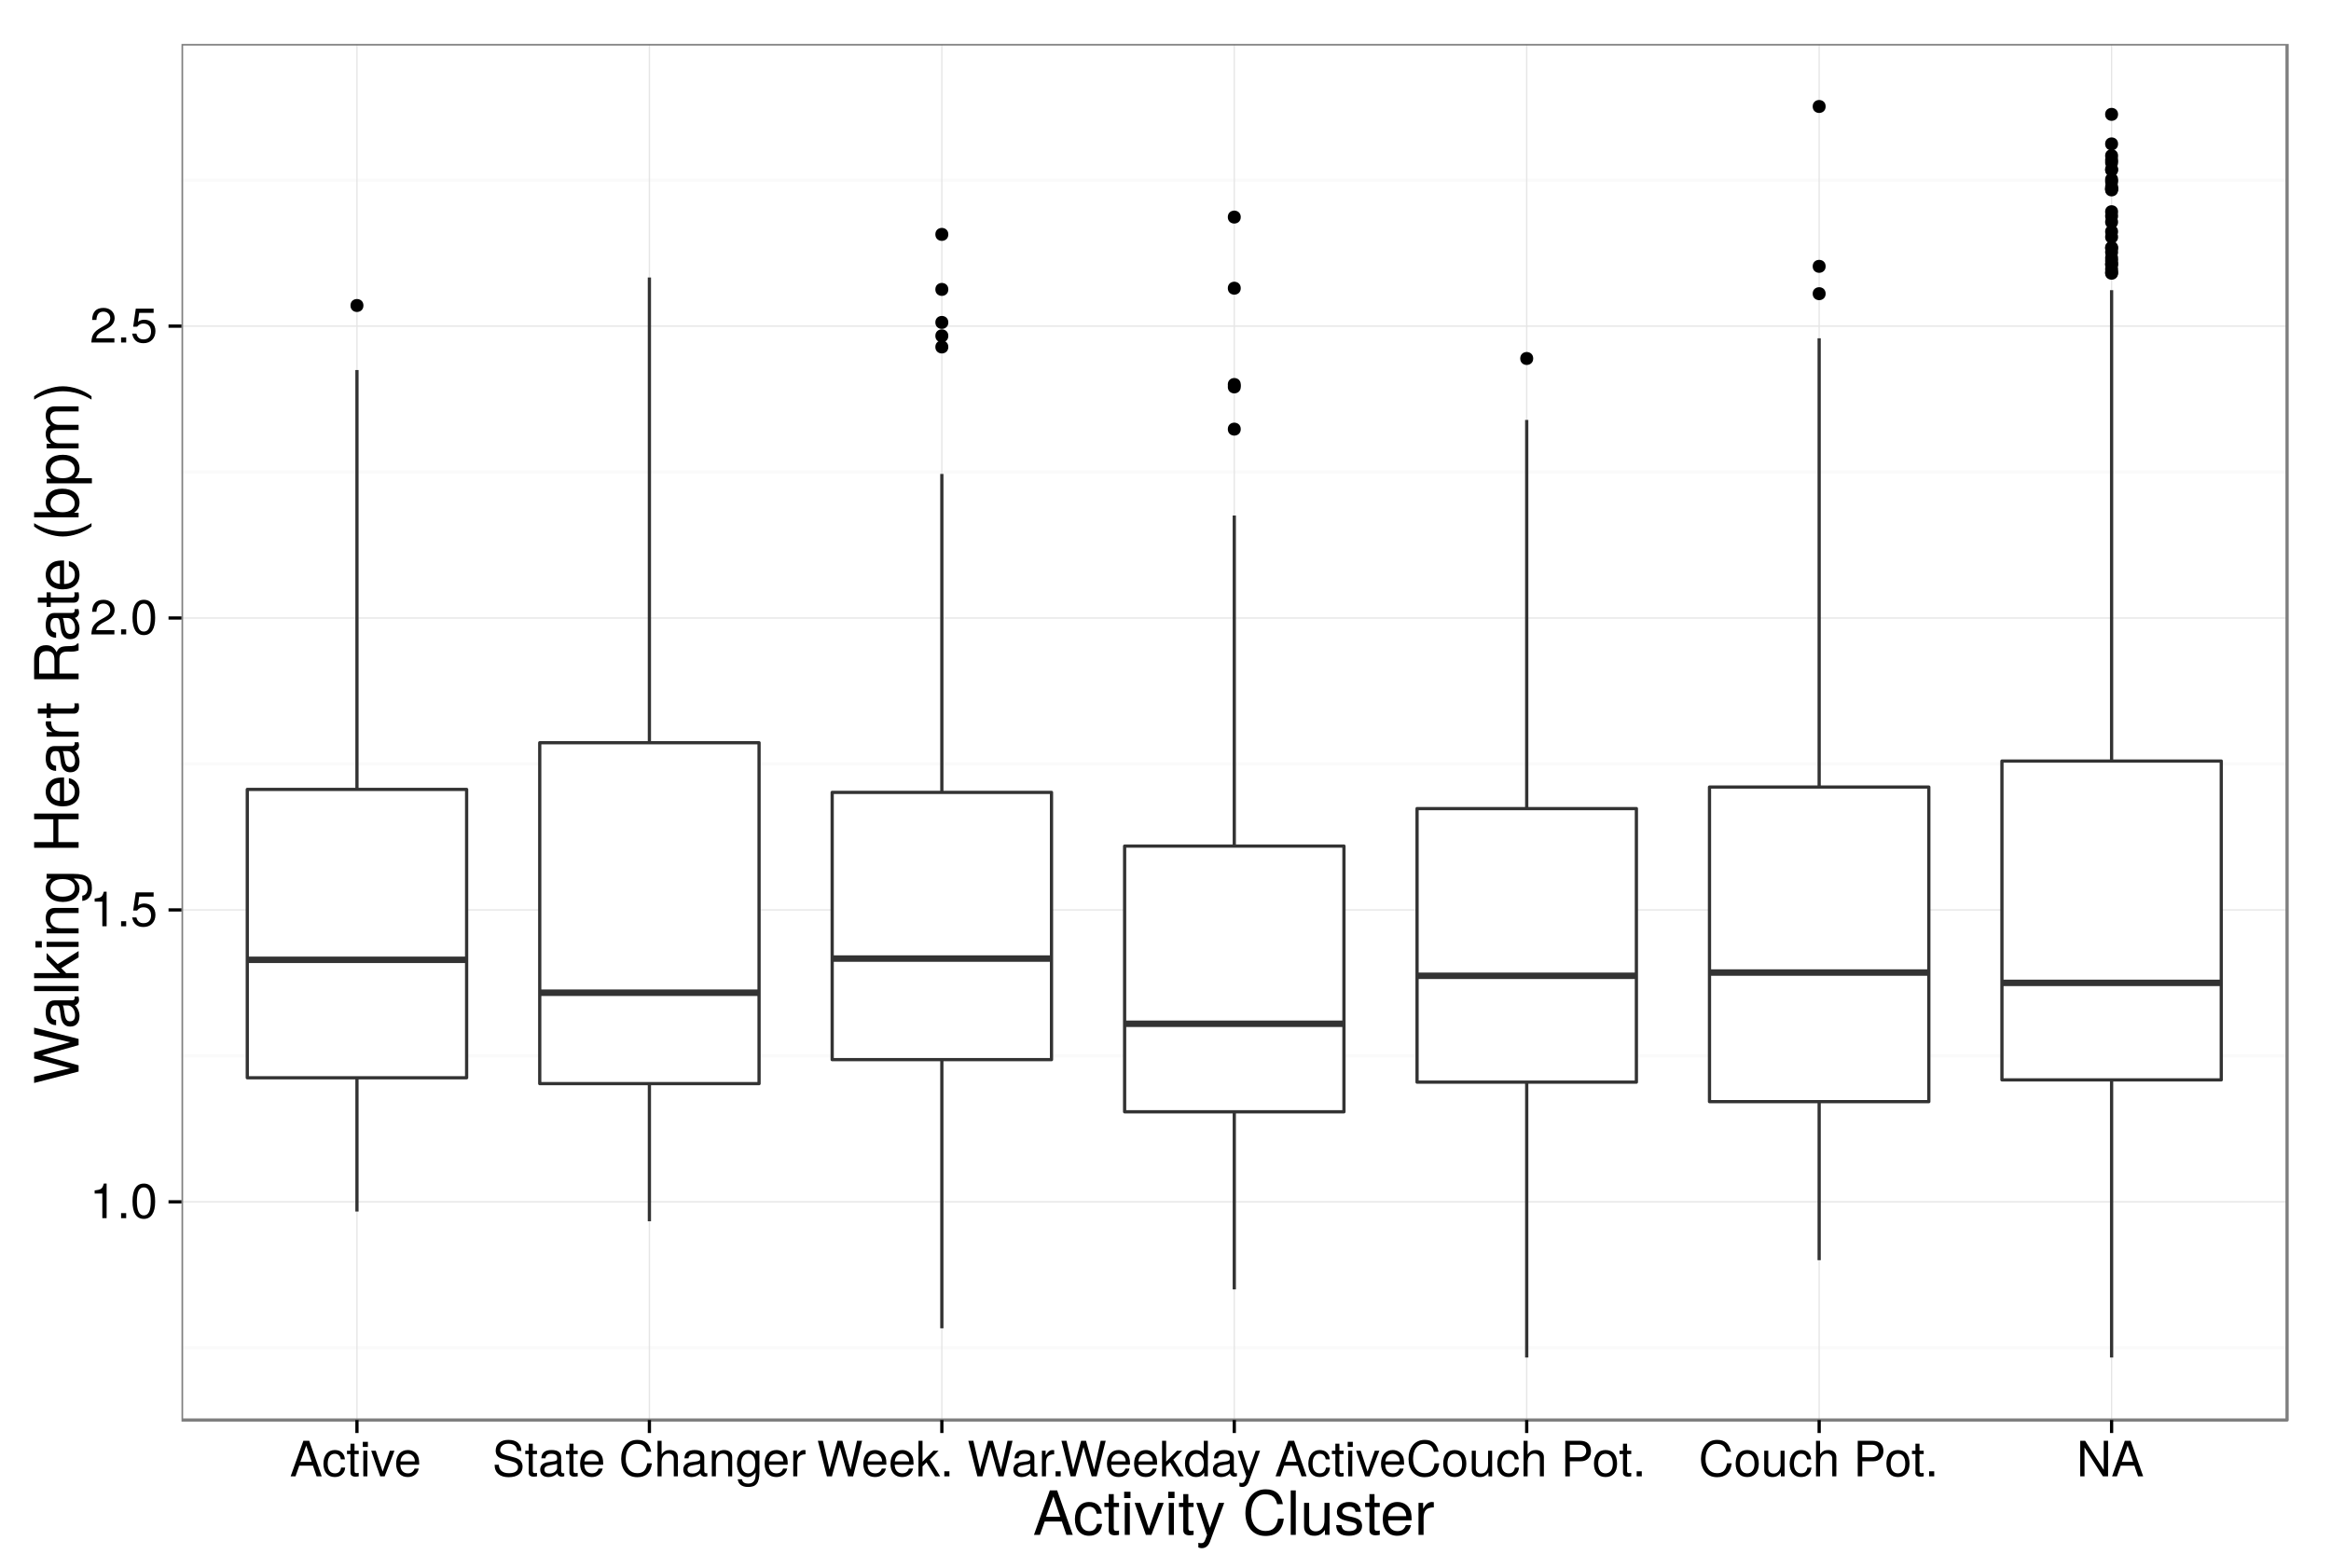<?xml version="1.0" encoding="UTF-8"?>
<svg xmlns="http://www.w3.org/2000/svg" xmlns:xlink="http://www.w3.org/1999/xlink" width="764pt" height="514pt" viewBox="0 0 764 514" version="1.1">
<defs>
<g>
<symbol overflow="visible" id="glyph0-0">
<path style="stroke:none;" d=""/>
</symbol>
<symbol overflow="visible" id="glyph0-1">
<path style="stroke:none;" d="M 5.547 0 L 5.547 -11.344 L 4.625 -11.344 C 4.125 -9.594 3.812 -9.359 1.625 -9.094 L 1.625 -8.078 L 4.141 -8.078 L 4.141 0 Z M 5.547 0 "/>
</symbol>
<symbol overflow="visible" id="glyph0-2">
<path style="stroke:none;" d="M 3.062 0 L 3.062 -1.656 L 1.391 -1.656 L 1.391 0 Z M 3.062 0 "/>
</symbol>
<symbol overflow="visible" id="glyph0-3">
<path style="stroke:none;" d="M 8.109 -5.453 C 8.109 -9.391 6.859 -11.344 4.406 -11.344 C 1.953 -11.344 0.688 -9.359 0.688 -5.547 C 0.688 -1.734 1.969 0.234 4.406 0.234 C 6.797 0.234 8.109 -1.734 8.109 -5.453 Z M 6.672 -5.578 C 6.672 -2.375 5.938 -0.922 4.375 -0.922 C 2.875 -0.922 2.125 -2.438 2.125 -5.531 C 2.125 -8.641 2.875 -10.094 4.406 -10.094 C 5.922 -10.094 6.672 -8.625 6.672 -5.578 Z M 6.672 -5.578 "/>
</symbol>
<symbol overflow="visible" id="glyph0-4">
<path style="stroke:none;" d="M 8.203 -3.766 C 8.203 -6 6.719 -7.469 4.547 -7.469 C 3.75 -7.469 3.109 -7.266 2.453 -6.781 L 2.891 -9.719 L 7.609 -9.719 L 7.609 -11.109 L 1.766 -11.109 L 0.906 -5.172 L 2.203 -5.172 C 2.859 -5.953 3.406 -6.219 4.281 -6.219 C 5.812 -6.219 6.766 -5.25 6.766 -3.562 C 6.766 -1.938 5.828 -1.016 4.281 -1.016 C 3.062 -1.016 2.297 -1.625 1.969 -2.906 L 0.562 -2.906 C 1.031 -0.656 2.297 0.234 4.312 0.234 C 6.609 0.234 8.203 -1.359 8.203 -3.766 Z M 8.203 -3.766 "/>
</symbol>
<symbol overflow="visible" id="glyph0-5">
<path style="stroke:none;" d="M 8.172 -8.016 C 8.172 -9.938 6.688 -11.344 4.547 -11.344 C 2.219 -11.344 0.875 -10.156 0.797 -7.406 L 2.203 -7.406 C 2.312 -9.312 3.109 -10.109 4.5 -10.109 C 5.781 -10.109 6.734 -9.203 6.734 -7.984 C 6.734 -7.094 6.203 -6.312 5.203 -5.75 L 3.734 -4.906 C 1.359 -3.562 0.672 -2.5 0.547 0 L 8.094 0 L 8.094 -1.391 L 2.125 -1.391 C 2.266 -2.312 2.781 -2.906 4.172 -3.734 L 5.781 -4.594 C 7.359 -5.438 8.172 -6.625 8.172 -8.016 Z M 8.172 -8.016 "/>
</symbol>
<symbol overflow="visible" id="glyph0-6">
<path style="stroke:none;" d="M 10.453 0 L 6.359 -11.656 L 4.438 -11.656 L 0.266 0 L 1.859 0 L 3.094 -3.5 L 7.578 -3.5 L 8.781 0 Z M 7.172 -4.75 L 3.453 -4.75 L 5.375 -10.062 Z M 7.172 -4.75 "/>
</symbol>
<symbol overflow="visible" id="glyph0-7">
<path style="stroke:none;" d="M 7.625 -2.875 L 6.281 -2.875 C 6.062 -1.531 5.375 -0.984 4.234 -0.984 C 2.766 -0.984 1.891 -2.125 1.891 -4.109 C 1.891 -6.203 2.75 -7.391 4.203 -7.391 C 5.328 -7.391 6.031 -6.734 6.188 -5.562 L 7.531 -5.562 C 7.375 -7.609 6.094 -8.625 4.219 -8.625 C 1.969 -8.625 0.5 -6.891 0.5 -4.109 C 0.5 -1.406 1.938 0.234 4.203 0.234 C 6.203 0.234 7.469 -0.953 7.625 -2.875 Z M 7.625 -2.875 "/>
</symbol>
<symbol overflow="visible" id="glyph0-8">
<path style="stroke:none;" d="M 4.062 0 L 4.062 -1.125 C 3.891 -1.078 3.688 -1.062 3.422 -1.062 C 2.844 -1.062 2.688 -1.219 2.688 -1.812 L 2.688 -7.297 L 4.062 -7.297 L 4.062 -8.391 L 2.688 -8.391 L 2.688 -10.688 L 1.359 -10.688 L 1.359 -8.391 L 0.219 -8.391 L 0.219 -7.297 L 1.359 -7.297 L 1.359 -1.219 C 1.359 -0.375 1.938 0.109 2.969 0.109 C 3.297 0.109 3.609 0.078 4.062 0 Z M 4.062 0 "/>
</symbol>
<symbol overflow="visible" id="glyph0-9">
<path style="stroke:none;" d="M 2.453 0 L 2.453 -8.391 L 1.125 -8.391 L 1.125 0 Z M 2.625 -9.641 L 2.625 -11.312 L 0.953 -11.312 L 0.953 -9.641 Z M 2.625 -9.641 "/>
</symbol>
<symbol overflow="visible" id="glyph0-10">
<path style="stroke:none;" d="M 7.781 -8.391 L 6.266 -8.391 L 3.906 -1.578 L 1.656 -8.391 L 0.156 -8.391 L 3.109 0 L 4.562 0 Z M 7.781 -8.391 "/>
</symbol>
<symbol overflow="visible" id="glyph0-11">
<path style="stroke:none;" d="M 8.203 -3.812 C 8.203 -5.031 8.109 -5.797 7.875 -6.422 C 7.328 -7.797 6.047 -8.625 4.484 -8.625 C 2.141 -8.625 0.641 -6.891 0.641 -4.141 C 0.641 -1.391 2.094 0.234 4.453 0.234 C 6.375 0.234 7.703 -0.844 8.031 -2.547 L 6.688 -2.547 C 6.312 -1.438 5.562 -0.984 4.5 -0.984 C 3.109 -0.984 2.062 -1.891 2.031 -3.812 Z M 6.781 -4.984 C 6.781 -4.984 6.781 -4.922 6.766 -4.891 L 2.062 -4.891 C 2.172 -6.391 3.125 -7.391 4.469 -7.391 C 5.781 -7.391 6.781 -6.297 6.781 -4.984 Z M 6.781 -4.984 "/>
</symbol>
<symbol overflow="visible" id="glyph0-12">
<path style="stroke:none;" d="M 9.938 -3.203 C 9.938 -4.641 9.047 -5.703 7.453 -6.125 L 4.531 -6.906 C 3.125 -7.281 2.609 -7.75 2.609 -8.641 C 2.609 -9.828 3.641 -10.703 5.219 -10.703 C 7.078 -10.703 8.125 -9.859 8.125 -8.344 L 9.531 -8.344 C 9.531 -10.625 7.953 -11.953 5.266 -11.953 C 2.703 -11.953 1.125 -10.547 1.125 -8.438 C 1.125 -7.016 1.875 -6.109 3.406 -5.719 L 6.297 -4.938 C 7.781 -4.562 8.453 -3.969 8.453 -3.062 C 8.453 -1.781 7.484 -1.031 5.469 -1.031 C 3.266 -1.031 2.172 -2.125 2.172 -3.797 L 0.766 -3.797 C 0.766 -1.047 2.625 0.281 5.375 0.281 C 8.344 0.281 9.938 -1.125 9.938 -3.203 Z M 9.938 -3.203 "/>
</symbol>
<symbol overflow="visible" id="glyph0-13">
<path style="stroke:none;" d="M 8.562 -0.031 L 8.562 -1.047 C 8.422 -1.016 8.359 -1.016 8.266 -1.016 C 7.812 -1.016 7.547 -1.25 7.547 -1.656 L 7.547 -6.344 C 7.547 -7.828 6.469 -8.625 4.406 -8.625 C 2.375 -8.625 1.125 -7.844 1.047 -5.906 L 2.391 -5.906 C 2.5 -6.922 3.109 -7.391 4.359 -7.391 C 5.547 -7.391 6.219 -6.938 6.219 -6.141 L 6.219 -5.797 C 6.219 -5.234 5.891 -4.984 4.828 -4.859 C 2.938 -4.625 2.656 -4.562 2.141 -4.359 C 1.172 -3.953 0.672 -3.203 0.672 -2.172 C 0.672 -0.656 1.734 0.234 3.422 0.234 C 4.5 0.234 5.531 -0.203 6.266 -0.984 C 6.422 -0.359 6.984 0.109 7.641 0.109 C 7.922 0.109 8.125 0.078 8.562 -0.031 Z M 6.219 -2.891 C 6.219 -1.703 5.016 -0.922 3.719 -0.922 C 2.672 -0.922 2.062 -1.297 2.062 -2.203 C 2.062 -3.094 2.656 -3.469 4.078 -3.688 C 5.484 -3.875 5.781 -3.938 6.219 -4.141 Z M 6.219 -2.891 "/>
</symbol>
<symbol overflow="visible" id="glyph0-14">
<path style="stroke:none;" d=""/>
</symbol>
<symbol overflow="visible" id="glyph0-15">
<path style="stroke:none;" d="M 10.828 -4.25 L 9.297 -4.25 C 8.938 -2.047 8.016 -1.031 6.047 -1.031 C 3.734 -1.031 2.25 -2.797 2.25 -5.719 C 2.25 -8.703 3.656 -10.641 5.922 -10.641 C 7.75 -10.641 8.703 -9.828 9.078 -8.047 L 10.594 -8.047 C 10.125 -10.609 8.656 -11.953 6.094 -11.953 C 2.562 -11.953 0.766 -9.109 0.766 -5.703 C 0.766 -2.281 2.609 0.281 6.031 0.281 C 8.875 0.281 10.484 -1.219 10.828 -4.25 Z M 10.828 -4.25 "/>
</symbol>
<symbol overflow="visible" id="glyph0-16">
<path style="stroke:none;" d="M 7.781 0 L 7.781 -6.344 C 7.781 -7.75 6.766 -8.625 5.141 -8.625 C 3.953 -8.625 3.234 -8.25 2.453 -7.234 L 2.453 -11.656 L 1.125 -11.656 L 1.125 0 L 2.453 0 L 2.453 -4.625 C 2.453 -6.344 3.344 -7.453 4.719 -7.453 C 5.656 -7.453 6.453 -6.906 6.453 -5.812 L 6.453 0 Z M 7.781 0 "/>
</symbol>
<symbol overflow="visible" id="glyph0-17">
<path style="stroke:none;" d="M 7.797 0 L 7.797 -6.344 C 7.797 -7.734 6.75 -8.625 5.141 -8.625 C 3.891 -8.625 3.094 -8.141 2.359 -6.969 L 2.359 -8.391 L 1.125 -8.391 L 1.125 0 L 2.453 0 L 2.453 -4.625 C 2.453 -6.344 3.375 -7.453 4.734 -7.453 C 5.797 -7.453 6.469 -6.812 6.469 -5.812 L 6.469 0 Z M 7.797 0 "/>
</symbol>
<symbol overflow="visible" id="glyph0-18">
<path style="stroke:none;" d="M 7.828 -1.375 L 7.828 -8.391 L 6.594 -8.391 L 6.594 -7.172 C 5.922 -8.156 5.109 -8.625 4.031 -8.625 C 1.906 -8.625 0.469 -6.828 0.469 -4.109 C 0.469 -1.469 1.953 0.234 3.922 0.234 C 4.969 0.234 5.719 -0.203 6.594 -1.266 L 6.594 -0.703 C 6.594 1.516 5.688 2.375 4.125 2.375 C 3.078 2.375 2.25 1.984 2.094 0.953 L 0.734 0.953 C 0.875 2.547 2.109 3.484 4.078 3.484 C 6.703 3.484 7.828 2.312 7.828 -1.375 Z M 6.469 -4.141 C 6.469 -2.141 5.594 -0.984 4.188 -0.984 C 2.734 -0.984 1.859 -2.156 1.859 -4.188 C 1.859 -6.203 2.75 -7.391 4.172 -7.391 C 5.609 -7.391 6.469 -6.172 6.469 -4.141 Z M 6.469 -4.141 "/>
</symbol>
<symbol overflow="visible" id="glyph0-19">
<path style="stroke:none;" d="M 5.141 -7.219 L 5.141 -8.578 C 4.906 -8.609 4.797 -8.625 4.625 -8.625 C 3.766 -8.625 3.109 -8.109 2.344 -6.859 L 2.344 -8.391 L 1.125 -8.391 L 1.125 0 L 2.453 0 L 2.453 -4.359 C 2.453 -6.234 3.078 -7.188 5.141 -7.219 Z M 5.141 -7.219 "/>
</symbol>
<symbol overflow="visible" id="glyph0-20">
<path style="stroke:none;" d="M 14.859 -11.656 L 13.203 -11.656 L 11.062 -2.188 L 8.406 -11.656 L 6.797 -11.656 L 4.203 -2.188 L 2.016 -11.656 L 0.359 -11.656 L 3.344 0 L 4.969 0 L 7.578 -9.578 L 10.266 0 L 11.906 0 Z M 14.859 -11.656 "/>
</symbol>
<symbol overflow="visible" id="glyph0-21">
<path style="stroke:none;" d="M 8.031 0 L 4.609 -5.484 L 7.516 -8.391 L 5.812 -8.391 L 2.25 -4.828 L 2.25 -11.656 L 0.922 -11.656 L 0.922 0 L 2.25 0 L 2.25 -3.266 L 3.547 -4.547 L 6.391 0 Z M 8.031 0 "/>
</symbol>
<symbol overflow="visible" id="glyph0-22">
<path style="stroke:none;" d="M 7.922 0 L 7.922 -11.656 L 6.594 -11.656 L 6.594 -7.328 C 6.031 -8.172 5.141 -8.625 4.016 -8.625 C 1.844 -8.625 0.422 -6.938 0.422 -4.266 C 0.422 -1.438 1.812 0.234 4.062 0.234 C 5.219 0.234 6.016 -0.188 6.734 -1.234 L 6.734 0 Z M 6.594 -4.156 C 6.594 -2.219 5.656 -1.016 4.25 -1.016 C 2.781 -1.016 1.812 -2.234 1.812 -4.188 C 1.812 -6.141 2.781 -7.375 4.234 -7.375 C 5.688 -7.375 6.594 -6.094 6.594 -4.156 Z M 6.594 -4.156 "/>
</symbol>
<symbol overflow="visible" id="glyph0-23">
<path style="stroke:none;" d="M 7.641 -8.391 L 6.203 -8.391 L 3.891 -1.859 L 1.75 -8.391 L 0.312 -8.391 L 3.156 0.031 L 2.641 1.359 C 2.422 1.953 2.141 2.172 1.562 2.172 C 1.375 2.172 1.156 2.141 0.859 2.078 L 0.859 3.281 C 1.141 3.422 1.406 3.484 1.766 3.484 C 2.703 3.484 3.469 2.953 3.922 1.766 Z M 7.641 -8.391 "/>
</symbol>
<symbol overflow="visible" id="glyph0-24">
<path style="stroke:none;" d="M 8.156 -4.125 C 8.156 -7.031 6.766 -8.625 4.359 -8.625 C 2 -8.625 0.578 -7.016 0.578 -4.188 C 0.578 -1.375 1.984 0.234 4.375 0.234 C 6.719 0.234 8.156 -1.375 8.156 -4.125 Z M 6.766 -4.141 C 6.766 -2.172 5.844 -0.984 4.375 -0.984 C 2.875 -0.984 1.969 -2.156 1.969 -4.188 C 1.969 -6.203 2.875 -7.391 4.375 -7.391 C 5.875 -7.391 6.766 -6.219 6.766 -4.141 Z M 6.766 -4.141 "/>
</symbol>
<symbol overflow="visible" id="glyph0-25">
<path style="stroke:none;" d="M 7.719 0 L 7.719 -8.391 L 6.391 -8.391 L 6.391 -3.766 C 6.391 -2.047 5.484 -0.922 4.094 -0.922 C 3.047 -0.922 2.375 -1.562 2.375 -2.578 L 2.375 -8.391 L 1.047 -8.391 L 1.047 -2.047 C 1.047 -0.656 2.078 0.234 3.719 0.234 C 4.938 0.234 5.734 -0.188 6.516 -1.297 L 6.516 0 Z M 7.719 0 "/>
</symbol>
<symbol overflow="visible" id="glyph0-26">
<path style="stroke:none;" d="M 9.875 -8.234 C 9.875 -10.438 8.578 -11.656 6.266 -11.656 L 1.453 -11.656 L 1.453 0 L 2.938 0 L 2.938 -4.938 L 6.609 -4.938 C 8.531 -4.938 9.875 -6.297 9.875 -8.234 Z M 8.312 -8.297 C 8.312 -7.031 7.469 -6.25 6.047 -6.25 L 2.938 -6.25 L 2.938 -10.359 L 6.047 -10.359 C 7.469 -10.359 8.312 -9.578 8.312 -8.297 Z M 8.312 -8.297 "/>
</symbol>
<symbol overflow="visible" id="glyph0-27">
<path style="stroke:none;" d="M 10.344 0 L 10.344 -11.656 L 8.922 -11.656 L 8.922 -2.125 L 2.828 -11.656 L 1.219 -11.656 L 1.219 0 L 2.625 0 L 2.625 -9.453 L 8.656 0 Z M 10.344 0 "/>
</symbol>
<symbol overflow="visible" id="glyph1-0">
<path style="stroke:none;" d=""/>
</symbol>
<symbol overflow="visible" id="glyph1-1">
<path style="stroke:none;" d="M 13.062 0 L 7.938 -14.578 L 5.547 -14.578 L 0.344 0 L 2.312 0 L 3.859 -4.375 L 9.484 -4.375 L 10.984 0 Z M 8.953 -5.938 L 4.312 -5.938 L 6.719 -12.578 Z M 8.953 -5.938 "/>
</symbol>
<symbol overflow="visible" id="glyph1-2">
<path style="stroke:none;" d="M 9.547 -3.594 L 7.859 -3.594 C 7.578 -1.922 6.719 -1.234 5.297 -1.234 C 3.453 -1.234 2.359 -2.656 2.359 -5.141 C 2.359 -7.766 3.438 -9.234 5.266 -9.234 C 6.656 -9.234 7.547 -8.422 7.734 -6.953 L 9.422 -6.953 C 9.219 -9.516 7.625 -10.781 5.281 -10.781 C 2.453 -10.781 0.625 -8.625 0.625 -5.141 C 0.625 -1.766 2.422 0.297 5.266 0.297 C 7.766 0.297 9.344 -1.203 9.547 -3.594 Z M 9.547 -3.594 "/>
</symbol>
<symbol overflow="visible" id="glyph1-3">
<path style="stroke:none;" d="M 5.078 0 L 5.078 -1.406 C 4.859 -1.344 4.594 -1.312 4.281 -1.312 C 3.562 -1.312 3.359 -1.516 3.359 -2.266 L 3.359 -9.125 L 5.078 -9.125 L 5.078 -10.484 L 3.359 -10.484 L 3.359 -13.359 L 1.703 -13.359 L 1.703 -10.484 L 0.281 -10.484 L 0.281 -9.125 L 1.703 -9.125 L 1.703 -1.516 C 1.703 -0.453 2.422 0.141 3.719 0.141 C 4.125 0.141 4.516 0.094 5.078 0 Z M 5.078 0 "/>
</symbol>
<symbol overflow="visible" id="glyph1-4">
<path style="stroke:none;" d="M 3.062 0 L 3.062 -10.484 L 1.406 -10.484 L 1.406 0 Z M 3.281 -12.062 L 3.281 -14.141 L 1.203 -14.141 L 1.203 -12.062 Z M 3.281 -12.062 "/>
</symbol>
<symbol overflow="visible" id="glyph1-5">
<path style="stroke:none;" d="M 9.719 -10.484 L 7.844 -10.484 L 4.875 -1.984 L 2.078 -10.484 L 0.203 -10.484 L 3.875 0 L 5.703 0 Z M 9.719 -10.484 "/>
</symbol>
<symbol overflow="visible" id="glyph1-6">
<path style="stroke:none;" d="M 9.562 -10.484 L 7.766 -10.484 L 4.859 -2.312 L 2.188 -10.484 L 0.406 -10.484 L 3.938 0.047 L 3.297 1.703 C 3.016 2.438 2.688 2.719 1.953 2.719 C 1.719 2.719 1.438 2.688 1.078 2.594 L 1.078 4.094 C 1.422 4.281 1.766 4.359 2.203 4.359 C 3.375 4.359 4.344 3.703 4.906 2.203 Z M 9.562 -10.484 "/>
</symbol>
<symbol overflow="visible" id="glyph1-7">
<path style="stroke:none;" d=""/>
</symbol>
<symbol overflow="visible" id="glyph1-8">
<path style="stroke:none;" d="M 13.547 -5.312 L 11.625 -5.312 C 11.188 -2.562 10.016 -1.281 7.562 -1.281 C 4.656 -1.281 2.812 -3.5 2.812 -7.141 C 2.812 -10.875 4.578 -13.297 7.406 -13.297 C 9.688 -13.297 10.875 -12.281 11.344 -10.062 L 13.234 -10.062 C 12.656 -13.266 10.812 -14.938 7.625 -14.938 C 3.203 -14.938 0.953 -11.375 0.953 -7.125 C 0.953 -2.859 3.266 0.359 7.547 0.359 C 11.094 0.359 13.094 -1.516 13.547 -5.312 Z M 13.547 -5.312 "/>
</symbol>
<symbol overflow="visible" id="glyph1-9">
<path style="stroke:none;" d="M 3.016 0 L 3.016 -14.578 L 1.359 -14.578 L 1.359 0 Z M 3.016 0 "/>
</symbol>
<symbol overflow="visible" id="glyph1-10">
<path style="stroke:none;" d="M 9.641 0 L 9.641 -10.484 L 7.984 -10.484 L 7.984 -4.703 C 7.984 -2.562 6.859 -1.156 5.125 -1.156 C 3.797 -1.156 2.953 -1.953 2.953 -3.219 L 2.953 -10.484 L 1.297 -10.484 L 1.297 -2.562 C 1.297 -0.812 2.594 0.297 4.641 0.297 C 6.188 0.297 7.156 -0.234 8.141 -1.625 L 8.141 0 Z M 9.641 0 "/>
</symbol>
<symbol overflow="visible" id="glyph1-11">
<path style="stroke:none;" d="M 9.188 -2.938 C 9.188 -4.5 8.297 -5.281 6.219 -5.781 L 4.625 -6.156 C 3.266 -6.484 2.688 -6.922 2.688 -7.656 C 2.688 -8.625 3.547 -9.234 4.906 -9.234 C 6.234 -9.234 6.953 -8.656 7 -7.562 L 8.766 -7.562 C 8.734 -9.625 7.375 -10.781 4.953 -10.781 C 2.516 -10.781 0.938 -9.516 0.938 -7.578 C 0.938 -5.938 1.781 -5.156 4.266 -4.562 L 5.812 -4.188 C 6.984 -3.906 7.438 -3.562 7.438 -2.797 C 7.438 -1.812 6.453 -1.234 5 -1.234 C 3.5 -1.234 2.656 -1.594 2.438 -3.203 L 0.688 -3.203 C 0.766 -0.781 2.125 0.297 4.859 0.297 C 7.5 0.297 9.188 -0.922 9.188 -2.938 Z M 9.188 -2.938 "/>
</symbol>
<symbol overflow="visible" id="glyph1-12">
<path style="stroke:none;" d="M 10.266 -4.766 C 10.266 -6.281 10.141 -7.234 9.844 -8.016 C 9.156 -9.734 7.562 -10.781 5.594 -10.781 C 2.688 -10.781 0.797 -8.625 0.797 -5.188 C 0.797 -1.734 2.625 0.297 5.562 0.297 C 7.953 0.297 9.625 -1.062 10.047 -3.188 L 8.359 -3.188 C 7.906 -1.797 6.953 -1.234 5.625 -1.234 C 3.875 -1.234 2.578 -2.359 2.547 -4.766 Z M 8.484 -6.234 C 8.484 -6.234 8.484 -6.156 8.453 -6.125 L 2.578 -6.125 C 2.719 -7.984 3.906 -9.234 5.578 -9.234 C 7.219 -9.234 8.484 -7.875 8.484 -6.234 Z M 8.484 -6.234 "/>
</symbol>
<symbol overflow="visible" id="glyph1-13">
<path style="stroke:none;" d="M 6.422 -9.016 L 6.422 -10.719 C 6.141 -10.766 6 -10.781 5.781 -10.781 C 4.703 -10.781 3.875 -10.141 2.922 -8.578 L 2.922 -10.484 L 1.406 -10.484 L 1.406 0 L 3.062 0 L 3.062 -5.438 C 3.062 -7.797 3.844 -8.984 6.422 -9.016 Z M 6.422 -9.016 "/>
</symbol>
<symbol overflow="visible" id="glyph2-0">
<path style="stroke:none;" d=""/>
</symbol>
<symbol overflow="visible" id="glyph2-1">
<path style="stroke:none;" d="M -14.578 -18.578 L -14.578 -16.5 L -2.734 -13.812 L -14.578 -10.5 L -14.578 -8.5 L -2.734 -5.266 L -14.578 -2.516 L -14.578 -0.438 L 0 -4.188 L 0 -6.219 L -11.984 -9.484 L 0 -12.844 L 0 -14.875 Z M -14.578 -18.578 "/>
</symbol>
<symbol overflow="visible" id="glyph2-2">
<path style="stroke:none;" d="M -0.047 -10.703 L -1.297 -10.703 C -1.266 -10.516 -1.266 -10.438 -1.266 -10.344 C -1.266 -9.766 -1.562 -9.438 -2.078 -9.438 L -7.922 -9.438 C -9.781 -9.438 -10.781 -8.078 -10.781 -5.5 C -10.781 -2.953 -9.797 -1.406 -7.375 -1.297 L -7.375 -2.984 C -8.656 -3.125 -9.234 -3.875 -9.234 -5.438 C -9.234 -6.938 -8.688 -7.781 -7.688 -7.781 L -7.234 -7.781 C -6.547 -7.781 -6.234 -7.359 -6.078 -6.047 C -5.781 -3.688 -5.703 -3.312 -5.438 -2.688 C -4.938 -1.453 -4 -0.844 -2.719 -0.844 C -0.812 -0.844 0.297 -2.156 0.297 -4.281 C 0.297 -5.625 -0.266 -6.922 -1.234 -7.844 C -0.438 -8.016 0.141 -8.734 0.141 -9.562 C 0.141 -9.906 0.094 -10.156 -0.047 -10.703 Z M -3.625 -7.781 C -2.125 -7.781 -1.156 -6.266 -1.156 -4.641 C -1.156 -3.344 -1.625 -2.578 -2.766 -2.578 C -3.859 -2.578 -4.344 -3.312 -4.594 -5.094 C -4.844 -6.859 -4.922 -7.219 -5.188 -7.781 Z M -3.625 -7.781 "/>
</symbol>
<symbol overflow="visible" id="glyph2-3">
<path style="stroke:none;" d="M 0 -3.016 L -14.578 -3.016 L -14.578 -1.359 L 0 -1.359 Z M 0 -3.016 "/>
</symbol>
<symbol overflow="visible" id="glyph2-4">
<path style="stroke:none;" d="M 0 -10.047 L -6.859 -5.766 L -10.484 -9.406 L -10.484 -7.266 L -6.047 -2.812 L -14.578 -2.812 L -14.578 -1.156 L 0 -1.156 L 0 -2.812 L -4.078 -2.812 L -5.688 -4.438 L 0 -7.984 Z M 0 -10.047 "/>
</symbol>
<symbol overflow="visible" id="glyph2-5">
<path style="stroke:none;" d="M 0 -3.062 L -10.484 -3.062 L -10.484 -1.406 L 0 -1.406 Z M -12.062 -3.281 L -14.141 -3.281 L -14.141 -1.203 L -12.062 -1.203 Z M -12.062 -3.281 "/>
</symbol>
<symbol overflow="visible" id="glyph2-6">
<path style="stroke:none;" d="M 0 -9.734 L -7.922 -9.734 C -9.656 -9.734 -10.781 -8.438 -10.781 -6.422 C -10.781 -4.859 -10.188 -3.859 -8.719 -2.938 L -10.484 -2.938 L -10.484 -1.406 L 0 -1.406 L 0 -3.062 L -5.781 -3.062 C -7.922 -3.062 -9.312 -4.219 -9.312 -5.922 C -9.312 -7.234 -8.516 -8.078 -7.266 -8.078 L 0 -8.078 Z M 0 -9.734 "/>
</symbol>
<symbol overflow="visible" id="glyph2-7">
<path style="stroke:none;" d="M -1.719 -9.781 L -10.484 -9.781 L -10.484 -8.234 L -8.953 -8.234 C -10.203 -7.406 -10.781 -6.375 -10.781 -5.047 C -10.781 -2.375 -8.547 -0.578 -5.141 -0.578 C -1.844 -0.578 0.297 -2.438 0.297 -4.906 C 0.297 -6.219 -0.266 -7.141 -1.578 -8.234 L -0.875 -8.234 C 1.906 -8.234 2.953 -7.094 2.953 -5.156 C 2.953 -3.844 2.484 -2.812 1.203 -2.625 L 1.203 -0.922 C 3.188 -1.094 4.359 -2.641 4.359 -5.094 C 4.359 -8.375 2.906 -9.781 -1.719 -9.781 Z M -5.188 -8.078 C -2.688 -8.078 -1.234 -7 -1.234 -5.234 C -1.234 -3.422 -2.703 -2.312 -5.234 -2.312 C -7.766 -2.312 -9.234 -3.438 -9.234 -5.219 C -9.234 -7.016 -7.719 -8.078 -5.188 -8.078 Z M -5.188 -8.078 "/>
</symbol>
<symbol overflow="visible" id="glyph2-8">
<path style="stroke:none;" d=""/>
</symbol>
<symbol overflow="visible" id="glyph2-9">
<path style="stroke:none;" d="M 0 -12.875 L -14.578 -12.875 L -14.578 -11.016 L -8.281 -11.016 L -8.281 -3.516 L -14.578 -3.516 L -14.578 -1.656 L 0 -1.656 L 0 -3.516 L -6.641 -3.516 L -6.641 -11.016 L 0 -11.016 Z M 0 -12.875 "/>
</symbol>
<symbol overflow="visible" id="glyph2-10">
<path style="stroke:none;" d="M -4.766 -10.266 C -6.281 -10.266 -7.234 -10.141 -8.016 -9.844 C -9.734 -9.156 -10.781 -7.562 -10.781 -5.594 C -10.781 -2.688 -8.625 -0.797 -5.188 -0.797 C -1.734 -0.797 0.297 -2.625 0.297 -5.562 C 0.297 -7.953 -1.062 -9.625 -3.188 -10.047 L -3.188 -8.359 C -1.797 -7.906 -1.234 -6.953 -1.234 -5.625 C -1.234 -3.875 -2.359 -2.578 -4.766 -2.547 Z M -6.234 -8.484 C -6.234 -8.484 -6.156 -8.484 -6.125 -8.453 L -6.125 -2.578 C -7.984 -2.719 -9.234 -3.906 -9.234 -5.578 C -9.234 -7.219 -7.875 -8.484 -6.234 -8.484 Z M -6.234 -8.484 "/>
</symbol>
<symbol overflow="visible" id="glyph2-11">
<path style="stroke:none;" d="M -9.016 -6.422 L -10.719 -6.422 C -10.766 -6.141 -10.781 -6 -10.781 -5.781 C -10.781 -4.703 -10.141 -3.875 -8.578 -2.922 L -10.484 -2.922 L -10.484 -1.406 L 0 -1.406 L 0 -3.062 L -5.438 -3.062 C -7.797 -3.062 -8.984 -3.844 -9.016 -6.422 Z M -9.016 -6.422 "/>
</symbol>
<symbol overflow="visible" id="glyph2-12">
<path style="stroke:none;" d="M 0 -5.078 L -1.406 -5.078 C -1.344 -4.859 -1.312 -4.594 -1.312 -4.281 C -1.312 -3.562 -1.516 -3.359 -2.266 -3.359 L -9.125 -3.359 L -9.125 -5.078 L -10.484 -5.078 L -10.484 -3.359 L -13.359 -3.359 L -13.359 -1.703 L -10.484 -1.703 L -10.484 -0.281 L -9.125 -0.281 L -9.125 -1.703 L -1.516 -1.703 C -0.453 -1.703 0.141 -2.422 0.141 -3.719 C 0.141 -4.125 0.094 -4.516 0 -5.078 Z M 0 -5.078 "/>
</symbol>
<symbol overflow="visible" id="glyph2-13">
<path style="stroke:none;" d="M 0 -13.578 L -0.453 -13.578 C -0.938 -12.875 -1.453 -12.719 -3.406 -12.703 C -5.797 -12.656 -6.516 -12.297 -7.203 -10.719 C -8 -12.359 -9.016 -13.016 -10.688 -13.016 C -13.203 -13.016 -14.578 -11.438 -14.578 -8.578 L -14.578 -1.859 L 0 -1.859 L 0 -3.719 L -6.281 -3.719 L -6.281 -8.516 C -6.281 -10.156 -5.484 -10.938 -3.688 -10.922 L -2.375 -10.906 C -1.484 -10.875 -0.594 -11.062 0 -11.312 Z M -10.422 -11.078 C -8.703 -11.078 -7.922 -10.203 -7.922 -8.219 L -7.922 -3.719 L -12.938 -3.719 L -12.938 -8.219 C -12.938 -10.297 -12.062 -11.078 -10.422 -11.078 Z M -10.422 -11.078 "/>
</symbol>
<symbol overflow="visible" id="glyph2-14">
<path style="stroke:none;" d="M 4.234 -5.812 C 1.375 -4.062 -1.984 -3.078 -5.188 -3.078 C -8.359 -3.078 -11.734 -4.062 -14.578 -5.812 L -14.578 -4.719 C -11.953 -2.719 -8.312 -1.453 -5.188 -1.453 C -2.016 -1.453 1.625 -2.719 4.234 -4.719 Z M 4.234 -5.812 "/>
</symbol>
<symbol overflow="visible" id="glyph2-15">
<path style="stroke:none;" d="M -5.359 -10.453 C -8.766 -10.453 -10.781 -8.734 -10.781 -5.984 C -10.781 -4.547 -10.234 -3.516 -9.062 -2.734 L -14.578 -2.734 L -14.578 -1.078 L 0 -1.078 L 0 -2.578 L -1.5 -2.578 C -0.281 -3.375 0.297 -4.438 0.297 -5.906 C 0.297 -8.656 -1.953 -10.453 -5.359 -10.453 Z M -5.266 -8.719 C -2.875 -8.719 -1.266 -7.484 -1.266 -5.656 C -1.266 -3.906 -2.859 -2.734 -5.234 -2.734 C -7.703 -2.734 -9.297 -3.906 -9.219 -5.656 C -9.219 -7.516 -7.594 -8.719 -5.266 -8.719 Z M -5.266 -8.719 "/>
</symbol>
<symbol overflow="visible" id="glyph2-16">
<path style="stroke:none;" d="M -5.141 -10.453 C -8.656 -10.453 -10.781 -8.734 -10.781 -5.953 C -10.781 -4.547 -10.141 -3.406 -8.906 -2.625 L -10.484 -2.625 L -10.484 -1.094 L 4.359 -1.094 L 4.359 -2.766 L -1.266 -2.766 C -0.188 -3.641 0.297 -4.625 0.297 -5.984 C 0.297 -8.688 -1.797 -10.453 -5.141 -10.453 Z M -5.188 -8.719 C -2.797 -8.719 -1.266 -7.5 -1.266 -5.688 C -1.266 -3.922 -2.703 -2.766 -5.156 -2.766 C -7.625 -2.766 -9.219 -3.922 -9.219 -5.688 C -9.219 -7.516 -7.688 -8.719 -5.188 -8.719 Z M -5.188 -8.719 "/>
</symbol>
<symbol overflow="visible" id="glyph2-17">
<path style="stroke:none;" d="M 0 -15.203 L -7.859 -15.203 C -9.734 -15.203 -10.781 -14.156 -10.781 -12.203 C -10.781 -10.797 -10.359 -9.953 -9.188 -8.984 C -10.297 -8.359 -10.781 -7.516 -10.781 -6.156 C -10.781 -4.766 -10.266 -3.844 -9 -2.938 L -10.484 -2.938 L -10.484 -1.422 L 0 -1.422 L 0 -3.078 L -6.578 -3.078 C -8.094 -3.078 -9.312 -4.188 -9.312 -5.547 C -9.312 -6.781 -8.562 -7.484 -7.219 -7.484 L 0 -7.484 L 0 -9.141 L -6.578 -9.141 C -8.094 -9.141 -9.312 -10.266 -9.312 -11.625 C -9.312 -12.844 -8.547 -13.547 -7.219 -13.547 L 0 -13.547 Z M 0 -15.203 "/>
</symbol>
<symbol overflow="visible" id="glyph2-18">
<path style="stroke:none;" d="M -5.156 -5.125 C -8.312 -5.125 -11.953 -3.859 -14.578 -1.859 L -14.578 -0.766 C -11.719 -2.516 -8.359 -3.5 -5.156 -3.5 C -1.984 -3.5 1.406 -2.516 4.234 -0.766 L 4.234 -1.859 C 1.625 -3.859 -2.016 -5.125 -5.156 -5.125 Z M -5.156 -5.125 "/>
</symbol>
</g>
<clipPath id="clip1">
  <path d="M 59.488 14.398 L 750 14.398 L 750 466 L 59.488 466 Z M 59.488 14.398 "/>
</clipPath>
<clipPath id="clip2">
  <path d="M 59.488 441 L 750.602 441 L 750.602 443 L 59.488 443 Z M 59.488 441 "/>
</clipPath>
<clipPath id="clip3">
  <path d="M 59.488 345 L 750.602 345 L 750.602 347 L 59.488 347 Z M 59.488 345 "/>
</clipPath>
<clipPath id="clip4">
  <path d="M 59.488 249 L 750.602 249 L 750.602 251 L 59.488 251 Z M 59.488 249 "/>
</clipPath>
<clipPath id="clip5">
  <path d="M 59.488 154 L 750.602 154 L 750.602 156 L 59.488 156 Z M 59.488 154 "/>
</clipPath>
<clipPath id="clip6">
  <path d="M 59.488 58 L 750.602 58 L 750.602 60 L 59.488 60 Z M 59.488 58 "/>
</clipPath>
<clipPath id="clip7">
  <path d="M 59.488 393 L 750 393 L 750 395 L 59.488 395 Z M 59.488 393 "/>
</clipPath>
<clipPath id="clip8">
  <path d="M 59.488 298 L 750 298 L 750 299 L 59.488 299 Z M 59.488 298 "/>
</clipPath>
<clipPath id="clip9">
  <path d="M 59.488 202 L 750 202 L 750 203 L 59.488 203 Z M 59.488 202 "/>
</clipPath>
<clipPath id="clip10">
  <path d="M 59.488 106 L 750 106 L 750 108 L 59.488 108 Z M 59.488 106 "/>
</clipPath>
<clipPath id="clip11">
  <path d="M 116 14.398 L 118 14.398 L 118 466 L 116 466 Z M 116 14.398 "/>
</clipPath>
<clipPath id="clip12">
  <path d="M 212 14.398 L 214 14.398 L 214 466 L 212 466 Z M 212 14.398 "/>
</clipPath>
<clipPath id="clip13">
  <path d="M 308 14.398 L 309 14.398 L 309 466 L 308 466 Z M 308 14.398 "/>
</clipPath>
<clipPath id="clip14">
  <path d="M 404 14.398 L 405 14.398 L 405 466 L 404 466 Z M 404 14.398 "/>
</clipPath>
<clipPath id="clip15">
  <path d="M 500 14.398 L 501 14.398 L 501 466 L 500 466 Z M 500 14.398 "/>
</clipPath>
<clipPath id="clip16">
  <path d="M 596 14.398 L 597 14.398 L 597 466 L 596 466 Z M 596 14.398 "/>
</clipPath>
<clipPath id="clip17">
  <path d="M 691 14.398 L 693 14.398 L 693 466 L 691 466 Z M 691 14.398 "/>
</clipPath>
<clipPath id="clip18">
  <path d="M 59.488 14.398 L 750.602 14.398 L 750.602 466.512 L 59.488 466.512 Z M 59.488 14.398 "/>
</clipPath>
</defs>
<g id="surface1019">
<rect x="0" y="0" width="764" height="514" style="fill:rgb(100%,100%,100%);fill-opacity:1;stroke:none;"/>
<rect x="0" y="0" width="764" height="514" style="fill:rgb(100%,100%,100%);fill-opacity:1;stroke:none;"/>
<path style="fill:none;stroke-width:1.063;stroke-linecap:round;stroke-linejoin:round;stroke:rgb(100%,100%,100%);stroke-opacity:1;stroke-miterlimit:10;" d="M 0 514 L 764 514 L 764 0 L 0 0 Z M 0 514 "/>
<g clip-path="url(#clip1)" clip-rule="nonzero">
<path style=" stroke:none;fill-rule:nonzero;fill:rgb(100%,100%,100%);fill-opacity:1;" d="M 59.488 465.512 L 749.602 465.512 L 749.602 14.398 L 59.488 14.398 Z M 59.488 465.512 "/>
</g>
<g clip-path="url(#clip2)" clip-rule="nonzero">
<path style="fill:none;stroke-width:1.063;stroke-linecap:butt;stroke-linejoin:round;stroke:rgb(98.039%,98.039%,98.039%);stroke-opacity:1;stroke-miterlimit:10;" d="M 59.488 441.82 L 749.602 441.82 "/>
</g>
<g clip-path="url(#clip3)" clip-rule="nonzero">
<path style="fill:none;stroke-width:1.063;stroke-linecap:butt;stroke-linejoin:round;stroke:rgb(98.039%,98.039%,98.039%);stroke-opacity:1;stroke-miterlimit:10;" d="M 59.488 346.129 L 749.602 346.129 "/>
</g>
<g clip-path="url(#clip4)" clip-rule="nonzero">
<path style="fill:none;stroke-width:1.063;stroke-linecap:butt;stroke-linejoin:round;stroke:rgb(98.039%,98.039%,98.039%);stroke-opacity:1;stroke-miterlimit:10;" d="M 59.488 250.441 L 749.602 250.441 "/>
</g>
<g clip-path="url(#clip5)" clip-rule="nonzero">
<path style="fill:none;stroke-width:1.063;stroke-linecap:butt;stroke-linejoin:round;stroke:rgb(98.039%,98.039%,98.039%);stroke-opacity:1;stroke-miterlimit:10;" d="M 59.488 154.754 L 749.602 154.754 "/>
</g>
<g clip-path="url(#clip6)" clip-rule="nonzero">
<path style="fill:none;stroke-width:1.063;stroke-linecap:butt;stroke-linejoin:round;stroke:rgb(98.039%,98.039%,98.039%);stroke-opacity:1;stroke-miterlimit:10;" d="M 59.488 59.066 L 749.602 59.066 "/>
</g>
<g clip-path="url(#clip7)" clip-rule="nonzero">
<path style="fill:none;stroke-width:0.425;stroke-linecap:butt;stroke-linejoin:round;stroke:rgb(89.804%,89.804%,89.804%);stroke-opacity:1;stroke-miterlimit:10;" d="M 59.488 393.973 L 749.602 393.973 "/>
</g>
<g clip-path="url(#clip8)" clip-rule="nonzero">
<path style="fill:none;stroke-width:0.425;stroke-linecap:butt;stroke-linejoin:round;stroke:rgb(89.804%,89.804%,89.804%);stroke-opacity:1;stroke-miterlimit:10;" d="M 59.488 298.285 L 749.602 298.285 "/>
</g>
<g clip-path="url(#clip9)" clip-rule="nonzero">
<path style="fill:none;stroke-width:0.425;stroke-linecap:butt;stroke-linejoin:round;stroke:rgb(89.804%,89.804%,89.804%);stroke-opacity:1;stroke-miterlimit:10;" d="M 59.488 202.598 L 749.602 202.598 "/>
</g>
<g clip-path="url(#clip10)" clip-rule="nonzero">
<path style="fill:none;stroke-width:0.425;stroke-linecap:butt;stroke-linejoin:round;stroke:rgb(89.804%,89.804%,89.804%);stroke-opacity:1;stroke-miterlimit:10;" d="M 59.488 106.91 L 749.602 106.91 "/>
</g>
<g clip-path="url(#clip11)" clip-rule="nonzero">
<path style="fill:none;stroke-width:0.425;stroke-linecap:butt;stroke-linejoin:round;stroke:rgb(89.804%,89.804%,89.804%);stroke-opacity:1;stroke-miterlimit:10;" d="M 116.996 465.512 L 116.996 14.398 "/>
</g>
<g clip-path="url(#clip12)" clip-rule="nonzero">
<path style="fill:none;stroke-width:0.425;stroke-linecap:butt;stroke-linejoin:round;stroke:rgb(89.804%,89.804%,89.804%);stroke-opacity:1;stroke-miterlimit:10;" d="M 212.844 465.512 L 212.844 14.398 "/>
</g>
<g clip-path="url(#clip13)" clip-rule="nonzero">
<path style="fill:none;stroke-width:0.425;stroke-linecap:butt;stroke-linejoin:round;stroke:rgb(89.804%,89.804%,89.804%);stroke-opacity:1;stroke-miterlimit:10;" d="M 308.695 465.512 L 308.695 14.398 "/>
</g>
<g clip-path="url(#clip14)" clip-rule="nonzero">
<path style="fill:none;stroke-width:0.425;stroke-linecap:butt;stroke-linejoin:round;stroke:rgb(89.804%,89.804%,89.804%);stroke-opacity:1;stroke-miterlimit:10;" d="M 404.543 465.512 L 404.543 14.398 "/>
</g>
<g clip-path="url(#clip15)" clip-rule="nonzero">
<path style="fill:none;stroke-width:0.425;stroke-linecap:butt;stroke-linejoin:round;stroke:rgb(89.804%,89.804%,89.804%);stroke-opacity:1;stroke-miterlimit:10;" d="M 500.391 465.512 L 500.391 14.398 "/>
</g>
<g clip-path="url(#clip16)" clip-rule="nonzero">
<path style="fill:none;stroke-width:0.425;stroke-linecap:butt;stroke-linejoin:round;stroke:rgb(89.804%,89.804%,89.804%);stroke-opacity:1;stroke-miterlimit:10;" d="M 596.242 465.512 L 596.242 14.398 "/>
</g>
<g clip-path="url(#clip17)" clip-rule="nonzero">
<path style="fill:none;stroke-width:0.425;stroke-linecap:butt;stroke-linejoin:round;stroke:rgb(89.804%,89.804%,89.804%);stroke-opacity:1;stroke-miterlimit:10;" d="M 692.09 465.512 L 692.09 14.398 "/>
</g>
<path style=" stroke:none;fill-rule:nonzero;fill:rgb(0%,0%,0%);fill-opacity:1;" d="M 119.121 100.148 C 119.121 102.984 114.871 102.984 114.871 100.148 C 114.871 97.312 119.121 97.312 119.121 100.148 "/>
<path style="fill:none;stroke-width:1.063;stroke-linecap:butt;stroke-linejoin:round;stroke:rgb(20%,20%,20%);stroke-opacity:1;stroke-miterlimit:10;" d="M 116.996 258.789 L 116.996 121.297 "/>
<path style="fill:none;stroke-width:1.063;stroke-linecap:butt;stroke-linejoin:round;stroke:rgb(20%,20%,20%);stroke-opacity:1;stroke-miterlimit:10;" d="M 116.996 353.309 L 116.996 397.164 "/>
<path style="fill-rule:nonzero;fill:rgb(100%,100%,100%);fill-opacity:1;stroke-width:1.063;stroke-linecap:round;stroke-linejoin:round;stroke:rgb(20%,20%,20%);stroke-opacity:1;stroke-miterlimit:10;" d="M 81.051 258.789 L 81.051 353.309 L 152.941 353.309 L 152.941 258.789 Z M 81.051 258.789 "/>
<path style="fill:none;stroke-width:2.126;stroke-linecap:butt;stroke-linejoin:round;stroke:rgb(20%,20%,20%);stroke-opacity:1;stroke-miterlimit:10;" d="M 81.051 314.648 L 152.941 314.648 "/>
<path style="fill:none;stroke-width:1.063;stroke-linecap:butt;stroke-linejoin:round;stroke:rgb(20%,20%,20%);stroke-opacity:1;stroke-miterlimit:10;" d="M 212.844 243.488 L 212.844 90.961 "/>
<path style="fill:none;stroke-width:1.063;stroke-linecap:butt;stroke-linejoin:round;stroke:rgb(20%,20%,20%);stroke-opacity:1;stroke-miterlimit:10;" d="M 212.844 355.23 L 212.844 400.355 "/>
<path style="fill-rule:nonzero;fill:rgb(100%,100%,100%);fill-opacity:1;stroke-width:1.063;stroke-linecap:round;stroke-linejoin:round;stroke:rgb(20%,20%,20%);stroke-opacity:1;stroke-miterlimit:10;" d="M 176.902 243.488 L 176.902 355.23 L 248.789 355.23 L 248.789 243.488 Z M 176.902 243.488 "/>
<path style="fill:none;stroke-width:2.126;stroke-linecap:butt;stroke-linejoin:round;stroke:rgb(20%,20%,20%);stroke-opacity:1;stroke-miterlimit:10;" d="M 176.902 325.434 L 248.789 325.434 "/>
<path style=" stroke:none;fill-rule:nonzero;fill:rgb(0%,0%,0%);fill-opacity:1;" d="M 310.82 110.102 C 310.82 112.934 306.566 112.934 306.566 110.102 C 306.566 107.266 310.82 107.266 310.82 110.102 "/>
<path style=" stroke:none;fill-rule:nonzero;fill:rgb(0%,0%,0%);fill-opacity:1;" d="M 310.82 105.695 C 310.82 108.527 306.566 108.527 306.566 105.695 C 306.566 102.859 310.82 102.859 310.82 105.695 "/>
<path style=" stroke:none;fill-rule:nonzero;fill:rgb(0%,0%,0%);fill-opacity:1;" d="M 310.82 76.836 C 310.82 79.672 306.566 79.672 306.566 76.836 C 306.566 74 310.82 74 310.82 76.836 "/>
<path style=" stroke:none;fill-rule:nonzero;fill:rgb(0%,0%,0%);fill-opacity:1;" d="M 310.82 113.746 C 310.82 116.578 306.566 116.578 306.566 113.746 C 306.566 110.91 310.82 110.91 310.82 113.746 "/>
<path style=" stroke:none;fill-rule:nonzero;fill:rgb(0%,0%,0%);fill-opacity:1;" d="M 310.82 94.875 C 310.82 97.707 306.566 97.707 306.566 94.875 C 306.566 92.039 310.82 92.039 310.82 94.875 "/>
<path style="fill:none;stroke-width:1.063;stroke-linecap:butt;stroke-linejoin:round;stroke:rgb(20%,20%,20%);stroke-opacity:1;stroke-miterlimit:10;" d="M 308.695 259.754 L 308.695 155.371 "/>
<path style="fill:none;stroke-width:1.063;stroke-linecap:butt;stroke-linejoin:round;stroke:rgb(20%,20%,20%);stroke-opacity:1;stroke-miterlimit:10;" d="M 308.695 347.371 L 308.695 435.441 "/>
<path style="fill-rule:nonzero;fill:rgb(100%,100%,100%);fill-opacity:1;stroke-width:1.063;stroke-linecap:round;stroke-linejoin:round;stroke:rgb(20%,20%,20%);stroke-opacity:1;stroke-miterlimit:10;" d="M 272.75 259.754 L 272.75 347.371 L 344.637 347.371 L 344.637 259.754 Z M 272.75 259.754 "/>
<path style="fill:none;stroke-width:2.126;stroke-linecap:butt;stroke-linejoin:round;stroke:rgb(20%,20%,20%);stroke-opacity:1;stroke-miterlimit:10;" d="M 272.75 314.234 L 344.637 314.234 "/>
<path style=" stroke:none;fill-rule:nonzero;fill:rgb(0%,0%,0%);fill-opacity:1;" d="M 406.668 71.164 C 406.668 73.996 402.418 73.996 402.418 71.164 C 402.418 68.328 406.668 68.328 406.668 71.164 "/>
<path style=" stroke:none;fill-rule:nonzero;fill:rgb(0%,0%,0%);fill-opacity:1;" d="M 406.668 126.047 C 406.668 128.883 402.418 128.883 402.418 126.047 C 402.418 123.211 406.668 123.211 406.668 126.047 "/>
<path style=" stroke:none;fill-rule:nonzero;fill:rgb(0%,0%,0%);fill-opacity:1;" d="M 406.668 126.84 C 406.668 129.672 402.418 129.672 402.418 126.84 C 402.418 124.004 406.668 124.004 406.668 126.84 "/>
<path style=" stroke:none;fill-rule:nonzero;fill:rgb(0%,0%,0%);fill-opacity:1;" d="M 406.668 140.676 C 406.668 143.512 402.418 143.512 402.418 140.676 C 402.418 137.844 406.668 137.844 406.668 140.676 "/>
<path style=" stroke:none;fill-rule:nonzero;fill:rgb(0%,0%,0%);fill-opacity:1;" d="M 406.668 94.48 C 406.668 97.312 402.418 97.312 402.418 94.48 C 402.418 91.645 406.668 91.645 406.668 94.48 "/>
<path style="fill:none;stroke-width:1.063;stroke-linecap:butt;stroke-linejoin:round;stroke:rgb(20%,20%,20%);stroke-opacity:1;stroke-miterlimit:10;" d="M 404.543 277.363 L 404.543 168.992 "/>
<path style="fill:none;stroke-width:1.063;stroke-linecap:butt;stroke-linejoin:round;stroke:rgb(20%,20%,20%);stroke-opacity:1;stroke-miterlimit:10;" d="M 404.543 364.469 L 404.543 422.68 "/>
<path style="fill-rule:nonzero;fill:rgb(100%,100%,100%);fill-opacity:1;stroke-width:1.063;stroke-linecap:round;stroke-linejoin:round;stroke:rgb(20%,20%,20%);stroke-opacity:1;stroke-miterlimit:10;" d="M 368.602 277.363 L 368.602 364.469 L 440.488 364.469 L 440.488 277.363 Z M 368.602 277.363 "/>
<path style="fill:none;stroke-width:2.126;stroke-linecap:butt;stroke-linejoin:round;stroke:rgb(20%,20%,20%);stroke-opacity:1;stroke-miterlimit:10;" d="M 368.602 335.617 L 440.488 335.617 "/>
<path style=" stroke:none;fill-rule:nonzero;fill:rgb(0%,0%,0%);fill-opacity:1;" d="M 502.52 117.52 C 502.52 120.352 498.266 120.352 498.266 117.52 C 498.266 114.684 502.52 114.684 502.52 117.52 "/>
<path style="fill:none;stroke-width:1.063;stroke-linecap:butt;stroke-linejoin:round;stroke:rgb(20%,20%,20%);stroke-opacity:1;stroke-miterlimit:10;" d="M 500.391 265.07 L 500.391 137.66 "/>
<path style="fill:none;stroke-width:1.063;stroke-linecap:butt;stroke-linejoin:round;stroke:rgb(20%,20%,20%);stroke-opacity:1;stroke-miterlimit:10;" d="M 500.391 354.742 L 500.391 445.008 "/>
<path style="fill-rule:nonzero;fill:rgb(100%,100%,100%);fill-opacity:1;stroke-width:1.063;stroke-linecap:round;stroke-linejoin:round;stroke:rgb(20%,20%,20%);stroke-opacity:1;stroke-miterlimit:10;" d="M 464.449 265.07 L 464.449 354.742 L 536.336 354.742 L 536.336 265.07 Z M 464.449 265.07 "/>
<path style="fill:none;stroke-width:2.126;stroke-linecap:butt;stroke-linejoin:round;stroke:rgb(20%,20%,20%);stroke-opacity:1;stroke-miterlimit:10;" d="M 464.449 319.879 L 536.336 319.879 "/>
<path style=" stroke:none;fill-rule:nonzero;fill:rgb(0%,0%,0%);fill-opacity:1;" d="M 598.367 87.312 C 598.367 90.145 594.117 90.145 594.117 87.312 C 594.117 84.477 598.367 84.477 598.367 87.312 "/>
<path style=" stroke:none;fill-rule:nonzero;fill:rgb(0%,0%,0%);fill-opacity:1;" d="M 598.367 34.906 C 598.367 37.738 594.117 37.738 594.117 34.906 C 594.117 32.07 598.367 32.07 598.367 34.906 "/>
<path style=" stroke:none;fill-rule:nonzero;fill:rgb(0%,0%,0%);fill-opacity:1;" d="M 598.367 96.277 C 598.367 99.109 594.117 99.109 594.117 96.277 C 594.117 93.441 598.367 93.441 598.367 96.277 "/>
<path style="fill:none;stroke-width:1.063;stroke-linecap:butt;stroke-linejoin:round;stroke:rgb(20%,20%,20%);stroke-opacity:1;stroke-miterlimit:10;" d="M 596.242 258.016 L 596.242 110.883 "/>
<path style="fill:none;stroke-width:1.063;stroke-linecap:butt;stroke-linejoin:round;stroke:rgb(20%,20%,20%);stroke-opacity:1;stroke-miterlimit:10;" d="M 596.242 361.133 L 596.242 413.113 "/>
<path style="fill-rule:nonzero;fill:rgb(100%,100%,100%);fill-opacity:1;stroke-width:1.063;stroke-linecap:round;stroke-linejoin:round;stroke:rgb(20%,20%,20%);stroke-opacity:1;stroke-miterlimit:10;" d="M 560.297 258.016 L 560.297 361.133 L 632.184 361.133 L 632.184 258.016 Z M 560.297 258.016 "/>
<path style="fill:none;stroke-width:2.126;stroke-linecap:butt;stroke-linejoin:round;stroke:rgb(20%,20%,20%);stroke-opacity:1;stroke-miterlimit:10;" d="M 560.297 318.824 L 632.184 318.824 "/>
<path style=" stroke:none;fill-rule:nonzero;fill:rgb(0%,0%,0%);fill-opacity:1;" d="M 694.215 53.289 C 694.215 56.125 689.965 56.125 689.965 53.289 C 689.965 50.457 694.215 50.457 694.215 53.289 "/>
<path style=" stroke:none;fill-rule:nonzero;fill:rgb(0%,0%,0%);fill-opacity:1;" d="M 694.215 61.277 C 694.215 64.113 689.965 64.113 689.965 61.277 C 689.965 58.441 694.215 58.441 694.215 61.277 "/>
<path style=" stroke:none;fill-rule:nonzero;fill:rgb(0%,0%,0%);fill-opacity:1;" d="M 694.215 52.457 C 694.215 55.293 689.965 55.293 689.965 52.457 C 689.965 49.625 694.215 49.625 694.215 52.457 "/>
<path style=" stroke:none;fill-rule:nonzero;fill:rgb(0%,0%,0%);fill-opacity:1;" d="M 694.215 47.172 C 694.215 50.008 689.965 50.008 689.965 47.172 C 689.965 44.336 694.215 44.336 694.215 47.172 "/>
<path style=" stroke:none;fill-rule:nonzero;fill:rgb(0%,0%,0%);fill-opacity:1;" d="M 694.215 89.574 C 694.215 92.406 689.965 92.406 689.965 89.574 C 689.965 86.738 694.215 86.738 694.215 89.574 "/>
<path style=" stroke:none;fill-rule:nonzero;fill:rgb(0%,0%,0%);fill-opacity:1;" d="M 694.215 58.828 C 694.215 61.664 689.965 61.664 689.965 58.828 C 689.965 55.996 694.215 55.996 694.215 58.828 "/>
<path style=" stroke:none;fill-rule:nonzero;fill:rgb(0%,0%,0%);fill-opacity:1;" d="M 694.215 82.668 C 694.215 85.504 689.965 85.504 689.965 82.668 C 689.965 79.836 694.215 79.836 694.215 82.668 "/>
<path style=" stroke:none;fill-rule:nonzero;fill:rgb(0%,0%,0%);fill-opacity:1;" d="M 694.215 69.398 C 694.215 72.234 689.965 72.234 689.965 69.398 C 689.965 66.566 694.215 66.566 694.215 69.398 "/>
<path style=" stroke:none;fill-rule:nonzero;fill:rgb(0%,0%,0%);fill-opacity:1;" d="M 694.215 37.488 C 694.215 40.324 689.965 40.324 689.965 37.488 C 689.965 34.656 694.215 34.656 694.215 37.488 "/>
<path style=" stroke:none;fill-rule:nonzero;fill:rgb(0%,0%,0%);fill-opacity:1;" d="M 694.215 86.707 C 694.215 89.543 689.965 89.543 689.965 86.707 C 689.965 83.875 694.215 83.875 694.215 86.707 "/>
<path style=" stroke:none;fill-rule:nonzero;fill:rgb(0%,0%,0%);fill-opacity:1;" d="M 694.215 84.582 C 694.215 87.418 689.965 87.418 689.965 84.582 C 689.965 81.746 694.215 81.746 694.215 84.582 "/>
<path style=" stroke:none;fill-rule:nonzero;fill:rgb(0%,0%,0%);fill-opacity:1;" d="M 694.215 62.254 C 694.215 65.09 689.965 65.09 689.965 62.254 C 689.965 59.422 694.215 59.422 694.215 62.254 "/>
<path style=" stroke:none;fill-rule:nonzero;fill:rgb(0%,0%,0%);fill-opacity:1;" d="M 694.215 61.922 C 694.215 64.754 689.965 64.754 689.965 61.922 C 689.965 59.086 694.215 59.086 694.215 61.922 "/>
<path style=" stroke:none;fill-rule:nonzero;fill:rgb(0%,0%,0%);fill-opacity:1;" d="M 694.215 81.184 C 694.215 84.02 689.965 84.02 689.965 81.184 C 689.965 78.352 694.215 78.352 694.215 81.184 "/>
<path style=" stroke:none;fill-rule:nonzero;fill:rgb(0%,0%,0%);fill-opacity:1;" d="M 694.215 51.059 C 694.215 53.895 689.965 53.895 689.965 51.059 C 689.965 48.223 694.215 48.223 694.215 51.059 "/>
<path style=" stroke:none;fill-rule:nonzero;fill:rgb(0%,0%,0%);fill-opacity:1;" d="M 694.215 59.547 C 694.215 62.383 689.965 62.383 689.965 59.547 C 689.965 56.711 694.215 56.711 694.215 59.547 "/>
<path style=" stroke:none;fill-rule:nonzero;fill:rgb(0%,0%,0%);fill-opacity:1;" d="M 694.215 81.32 C 694.215 84.156 689.965 84.156 689.965 81.32 C 689.965 78.488 694.215 78.488 694.215 81.32 "/>
<path style=" stroke:none;fill-rule:nonzero;fill:rgb(0%,0%,0%);fill-opacity:1;" d="M 694.215 61.906 C 694.215 64.738 689.965 64.738 689.965 61.906 C 689.965 59.07 694.215 59.07 694.215 61.906 "/>
<path style=" stroke:none;fill-rule:nonzero;fill:rgb(0%,0%,0%);fill-opacity:1;" d="M 694.215 55.574 C 694.215 58.406 689.965 58.406 689.965 55.574 C 689.965 52.738 694.215 52.738 694.215 55.574 "/>
<path style=" stroke:none;fill-rule:nonzero;fill:rgb(0%,0%,0%);fill-opacity:1;" d="M 694.215 89.273 C 694.215 92.109 689.965 92.109 689.965 89.273 C 689.965 86.441 694.215 86.441 694.215 89.273 "/>
<path style=" stroke:none;fill-rule:nonzero;fill:rgb(0%,0%,0%);fill-opacity:1;" d="M 694.215 85.547 C 694.215 88.379 689.965 88.379 689.965 85.547 C 689.965 82.711 694.215 82.711 694.215 85.547 "/>
<path style=" stroke:none;fill-rule:nonzero;fill:rgb(0%,0%,0%);fill-opacity:1;" d="M 694.215 72.781 C 694.215 75.617 689.965 75.617 689.965 72.781 C 689.965 69.945 694.215 69.945 694.215 72.781 "/>
<path style=" stroke:none;fill-rule:nonzero;fill:rgb(0%,0%,0%);fill-opacity:1;" d="M 694.215 75.914 C 694.215 78.75 689.965 78.75 689.965 75.914 C 689.965 73.078 694.215 73.078 694.215 75.914 "/>
<path style=" stroke:none;fill-rule:nonzero;fill:rgb(0%,0%,0%);fill-opacity:1;" d="M 694.215 55.688 C 694.215 58.523 689.965 58.523 689.965 55.688 C 689.965 52.852 694.215 52.852 694.215 55.688 "/>
<path style=" stroke:none;fill-rule:nonzero;fill:rgb(0%,0%,0%);fill-opacity:1;" d="M 694.215 70.82 C 694.215 73.652 689.965 73.652 689.965 70.82 C 689.965 67.984 694.215 67.984 694.215 70.82 "/>
<path style=" stroke:none;fill-rule:nonzero;fill:rgb(0%,0%,0%);fill-opacity:1;" d="M 694.215 86.578 C 694.215 89.41 689.965 89.41 689.965 86.578 C 689.965 83.742 694.215 83.742 694.215 86.578 "/>
<path style=" stroke:none;fill-rule:nonzero;fill:rgb(0%,0%,0%);fill-opacity:1;" d="M 694.215 88.27 C 694.215 91.105 689.965 91.105 689.965 88.27 C 689.965 85.438 694.215 85.438 694.215 88.27 "/>
<path style=" stroke:none;fill-rule:nonzero;fill:rgb(0%,0%,0%);fill-opacity:1;" d="M 694.215 77.699 C 694.215 80.535 689.965 80.535 689.965 77.699 C 689.965 74.867 694.215 74.867 694.215 77.699 "/>
<path style="fill:none;stroke-width:1.063;stroke-linecap:butt;stroke-linejoin:round;stroke:rgb(20%,20%,20%);stroke-opacity:1;stroke-miterlimit:10;" d="M 692.09 249.484 L 692.09 95.117 "/>
<path style="fill:none;stroke-width:1.063;stroke-linecap:butt;stroke-linejoin:round;stroke:rgb(20%,20%,20%);stroke-opacity:1;stroke-miterlimit:10;" d="M 692.09 354 L 692.09 445.008 "/>
<path style="fill-rule:nonzero;fill:rgb(100%,100%,100%);fill-opacity:1;stroke-width:1.063;stroke-linecap:round;stroke-linejoin:round;stroke:rgb(20%,20%,20%);stroke-opacity:1;stroke-miterlimit:10;" d="M 656.148 249.484 L 656.148 354 L 728.035 354 L 728.035 249.484 Z M 656.148 249.484 "/>
<path style="fill:none;stroke-width:2.126;stroke-linecap:butt;stroke-linejoin:round;stroke:rgb(20%,20%,20%);stroke-opacity:1;stroke-miterlimit:10;" d="M 656.148 322.207 L 728.035 322.207 "/>
<g clip-path="url(#clip18)" clip-rule="nonzero">
<path style="fill:none;stroke-width:1.063;stroke-linecap:round;stroke-linejoin:round;stroke:rgb(49.804%,49.804%,49.804%);stroke-opacity:1;stroke-miterlimit:10;" d="M 59.488 465.512 L 749.602 465.512 L 749.602 14.398 L 59.488 14.398 Z M 59.488 465.512 "/>
</g>
<g style="fill:rgb(0%,0%,0%);fill-opacity:1;">
  <use xlink:href="#glyph0-1" x="29.398" y="399.341"/>
  <use xlink:href="#glyph0-2" x="38.295" y="399.341"/>
  <use xlink:href="#glyph0-3" x="42.743" y="399.341"/>
</g>
<g style="fill:rgb(0%,0%,0%);fill-opacity:1;">
  <use xlink:href="#glyph0-1" x="29.398" y="303.653"/>
  <use xlink:href="#glyph0-2" x="38.295" y="303.653"/>
  <use xlink:href="#glyph0-4" x="42.743" y="303.653"/>
</g>
<g style="fill:rgb(0%,0%,0%);fill-opacity:1;">
  <use xlink:href="#glyph0-5" x="29.398" y="207.966"/>
  <use xlink:href="#glyph0-2" x="38.295" y="207.966"/>
  <use xlink:href="#glyph0-3" x="42.743" y="207.966"/>
</g>
<g style="fill:rgb(0%,0%,0%);fill-opacity:1;">
  <use xlink:href="#glyph0-5" x="29.398" y="112.278"/>
  <use xlink:href="#glyph0-2" x="38.295" y="112.278"/>
  <use xlink:href="#glyph0-4" x="42.743" y="112.278"/>
</g>
<path style="fill:none;stroke-width:1.063;stroke-linecap:butt;stroke-linejoin:round;stroke:rgb(0%,0%,0%);stroke-opacity:1;stroke-miterlimit:10;" d="M 55.234 393.973 L 59.488 393.973 "/>
<path style="fill:none;stroke-width:1.063;stroke-linecap:butt;stroke-linejoin:round;stroke:rgb(0%,0%,0%);stroke-opacity:1;stroke-miterlimit:10;" d="M 55.234 298.285 L 59.488 298.285 "/>
<path style="fill:none;stroke-width:1.063;stroke-linecap:butt;stroke-linejoin:round;stroke:rgb(0%,0%,0%);stroke-opacity:1;stroke-miterlimit:10;" d="M 55.234 202.598 L 59.488 202.598 "/>
<path style="fill:none;stroke-width:1.063;stroke-linecap:butt;stroke-linejoin:round;stroke:rgb(0%,0%,0%);stroke-opacity:1;stroke-miterlimit:10;" d="M 55.234 106.91 L 59.488 106.91 "/>
<path style="fill:none;stroke-width:1.063;stroke-linecap:butt;stroke-linejoin:round;stroke:rgb(0%,0%,0%);stroke-opacity:1;stroke-miterlimit:10;" d="M 116.996 469.766 L 116.996 465.512 "/>
<path style="fill:none;stroke-width:1.063;stroke-linecap:butt;stroke-linejoin:round;stroke:rgb(0%,0%,0%);stroke-opacity:1;stroke-miterlimit:10;" d="M 212.844 469.766 L 212.844 465.512 "/>
<path style="fill:none;stroke-width:1.063;stroke-linecap:butt;stroke-linejoin:round;stroke:rgb(0%,0%,0%);stroke-opacity:1;stroke-miterlimit:10;" d="M 308.695 469.766 L 308.695 465.512 "/>
<path style="fill:none;stroke-width:1.063;stroke-linecap:butt;stroke-linejoin:round;stroke:rgb(0%,0%,0%);stroke-opacity:1;stroke-miterlimit:10;" d="M 404.543 469.766 L 404.543 465.512 "/>
<path style="fill:none;stroke-width:1.063;stroke-linecap:butt;stroke-linejoin:round;stroke:rgb(0%,0%,0%);stroke-opacity:1;stroke-miterlimit:10;" d="M 500.391 469.766 L 500.391 465.512 "/>
<path style="fill:none;stroke-width:1.063;stroke-linecap:butt;stroke-linejoin:round;stroke:rgb(0%,0%,0%);stroke-opacity:1;stroke-miterlimit:10;" d="M 596.242 469.766 L 596.242 465.512 "/>
<path style="fill:none;stroke-width:1.063;stroke-linecap:butt;stroke-linejoin:round;stroke:rgb(0%,0%,0%);stroke-opacity:1;stroke-miterlimit:10;" d="M 692.09 469.766 L 692.09 465.512 "/>
<g style="fill:rgb(0%,0%,0%);fill-opacity:1;">
  <use xlink:href="#glyph0-6" x="94.996" y="483.97"/>
  <use xlink:href="#glyph0-7" x="105.509" y="483.97"/>
  <use xlink:href="#glyph0-8" x="113.509" y="483.97"/>
  <use xlink:href="#glyph0-9" x="117.957" y="483.97"/>
  <use xlink:href="#glyph0-10" x="121.509" y="483.97"/>
  <use xlink:href="#glyph0-11" x="129.189" y="483.97"/>
</g>
<g style="fill:rgb(0%,0%,0%);fill-opacity:1;">
  <use xlink:href="#glyph0-12" x="161.344" y="483.97"/>
  <use xlink:href="#glyph0-8" x="171.937" y="483.97"/>
  <use xlink:href="#glyph0-13" x="176.385" y="483.97"/>
  <use xlink:href="#glyph0-8" x="185.281" y="483.97"/>
  <use xlink:href="#glyph0-11" x="189.49" y="483.97"/>
  <use xlink:href="#glyph0-14" x="198.387" y="483.97"/>
  <use xlink:href="#glyph0-15" x="202.835" y="483.97"/>
  <use xlink:href="#glyph0-16" x="214.387" y="483.97"/>
  <use xlink:href="#glyph0-13" x="223.283" y="483.97"/>
  <use xlink:href="#glyph0-17" x="232.18" y="483.97"/>
  <use xlink:href="#glyph0-18" x="241.076" y="483.97"/>
  <use xlink:href="#glyph0-11" x="249.973" y="483.97"/>
  <use xlink:href="#glyph0-19" x="258.869" y="483.97"/>
</g>
<g style="fill:rgb(0%,0%,0%);fill-opacity:1;">
  <use xlink:href="#glyph0-20" x="267.695" y="483.97"/>
  <use xlink:href="#glyph0-11" x="282.32" y="483.97"/>
  <use xlink:href="#glyph0-11" x="291.217" y="483.97"/>
  <use xlink:href="#glyph0-21" x="300.113" y="483.97"/>
  <use xlink:href="#glyph0-2" x="308.113" y="483.97"/>
  <use xlink:href="#glyph0-14" x="312.562" y="483.97"/>
  <use xlink:href="#glyph0-20" x="317.01" y="483.97"/>
  <use xlink:href="#glyph0-13" x="331.475" y="483.97"/>
  <use xlink:href="#glyph0-19" x="340.371" y="483.97"/>
  <use xlink:href="#glyph0-2" x="344.58" y="483.97"/>
</g>
<g style="fill:rgb(0%,0%,0%);fill-opacity:1;">
  <use xlink:href="#glyph0-20" x="347.543" y="483.97"/>
  <use xlink:href="#glyph0-11" x="362.168" y="483.97"/>
  <use xlink:href="#glyph0-11" x="371.064" y="483.97"/>
  <use xlink:href="#glyph0-21" x="379.961" y="483.97"/>
  <use xlink:href="#glyph0-22" x="387.961" y="483.97"/>
  <use xlink:href="#glyph0-13" x="396.857" y="483.97"/>
  <use xlink:href="#glyph0-23" x="405.354" y="483.97"/>
  <use xlink:href="#glyph0-14" x="413.354" y="483.97"/>
  <use xlink:href="#glyph0-6" x="417.803" y="483.97"/>
  <use xlink:href="#glyph0-7" x="428.315" y="483.97"/>
  <use xlink:href="#glyph0-8" x="436.315" y="483.97"/>
  <use xlink:href="#glyph0-9" x="440.764" y="483.97"/>
  <use xlink:href="#glyph0-10" x="444.315" y="483.97"/>
  <use xlink:href="#glyph0-11" x="451.996" y="483.97"/>
</g>
<g style="fill:rgb(0%,0%,0%);fill-opacity:1;">
  <use xlink:href="#glyph0-15" x="460.891" y="483.97"/>
  <use xlink:href="#glyph0-24" x="472.442" y="483.97"/>
  <use xlink:href="#glyph0-25" x="481.339" y="483.97"/>
  <use xlink:href="#glyph0-7" x="490.235" y="483.97"/>
  <use xlink:href="#glyph0-16" x="498.235" y="483.97"/>
  <use xlink:href="#glyph0-14" x="507.132" y="483.97"/>
  <use xlink:href="#glyph0-26" x="511.58" y="483.97"/>
  <use xlink:href="#glyph0-24" x="521.853" y="483.97"/>
  <use xlink:href="#glyph0-8" x="530.59" y="483.97"/>
  <use xlink:href="#glyph0-2" x="535.038" y="483.97"/>
</g>
<g style="fill:rgb(0%,0%,0%);fill-opacity:1;">
  <use xlink:href="#glyph0-15" x="556.742" y="483.97"/>
  <use xlink:href="#glyph0-24" x="568.294" y="483.97"/>
  <use xlink:href="#glyph0-25" x="577.19" y="483.97"/>
  <use xlink:href="#glyph0-7" x="586.087" y="483.97"/>
  <use xlink:href="#glyph0-16" x="594.087" y="483.97"/>
  <use xlink:href="#glyph0-14" x="602.983" y="483.97"/>
  <use xlink:href="#glyph0-26" x="607.432" y="483.97"/>
  <use xlink:href="#glyph0-24" x="617.704" y="483.97"/>
  <use xlink:href="#glyph0-8" x="626.441" y="483.97"/>
  <use xlink:href="#glyph0-2" x="630.89" y="483.97"/>
</g>
<g style="fill:rgb(0%,0%,0%);fill-opacity:1;">
  <use xlink:href="#glyph0-27" x="680.59" y="483.97"/>
  <use xlink:href="#glyph0-6" x="691.982" y="483.97"/>
</g>
<g style="fill:rgb(0%,0%,0%);fill-opacity:1;">
  <use xlink:href="#glyph1-1" x="338.543" y="503.159"/>
  <use xlink:href="#glyph1-2" x="351.684" y="503.159"/>
  <use xlink:href="#glyph1-3" x="361.684" y="503.159"/>
  <use xlink:href="#glyph1-4" x="367.243" y="503.159"/>
  <use xlink:href="#glyph1-5" x="371.684" y="503.159"/>
  <use xlink:href="#glyph1-4" x="381.684" y="503.159"/>
  <use xlink:href="#glyph1-3" x="386.124" y="503.159"/>
  <use xlink:href="#glyph1-6" x="391.684" y="503.159"/>
  <use xlink:href="#glyph1-7" x="401.684" y="503.159"/>
  <use xlink:href="#glyph1-8" x="407.243" y="503.159"/>
  <use xlink:href="#glyph1-9" x="421.684" y="503.159"/>
  <use xlink:href="#glyph1-10" x="426.124" y="503.159"/>
  <use xlink:href="#glyph1-11" x="437.244" y="503.159"/>
  <use xlink:href="#glyph1-3" x="447.145" y="503.159"/>
  <use xlink:href="#glyph1-12" x="452.404" y="503.159"/>
  <use xlink:href="#glyph1-13" x="463.524" y="503.159"/>
</g>
<g style="fill:rgb(0%,0%,0%);fill-opacity:1;">
  <use xlink:href="#glyph2-1" x="25.761" y="355.457"/>
  <use xlink:href="#glyph2-2" x="25.761" y="337.377"/>
  <use xlink:href="#glyph2-3" x="25.761" y="326.257"/>
  <use xlink:href="#glyph2-4" x="25.761" y="321.816"/>
  <use xlink:href="#glyph2-5" x="25.761" y="311.816"/>
  <use xlink:href="#glyph2-6" x="25.761" y="307.376"/>
  <use xlink:href="#glyph2-7" x="25.761" y="296.256"/>
  <use xlink:href="#glyph2-8" x="25.761" y="285.136"/>
  <use xlink:href="#glyph2-9" x="25.761" y="279.576"/>
  <use xlink:href="#glyph2-10" x="25.761" y="265.136"/>
  <use xlink:href="#glyph2-2" x="25.761" y="254.016"/>
  <use xlink:href="#glyph2-11" x="25.761" y="242.896"/>
  <use xlink:href="#glyph2-12" x="25.761" y="235.636"/>
  <use xlink:href="#glyph2-8" x="25.761" y="230.076"/>
  <use xlink:href="#glyph2-13" x="25.761" y="224.517"/>
  <use xlink:href="#glyph2-2" x="25.761" y="210.376"/>
  <use xlink:href="#glyph2-12" x="25.761" y="199.256"/>
  <use xlink:href="#glyph2-10" x="25.761" y="193.996"/>
  <use xlink:href="#glyph2-8" x="25.761" y="182.876"/>
  <use xlink:href="#glyph2-14" x="25.761" y="177.316"/>
  <use xlink:href="#glyph2-15" x="25.761" y="170.656"/>
  <use xlink:href="#glyph2-16" x="25.761" y="159.536"/>
  <use xlink:href="#glyph2-17" x="25.761" y="148.416"/>
  <use xlink:href="#glyph2-18" x="25.761" y="131.756"/>
</g>
</g>
</svg>
